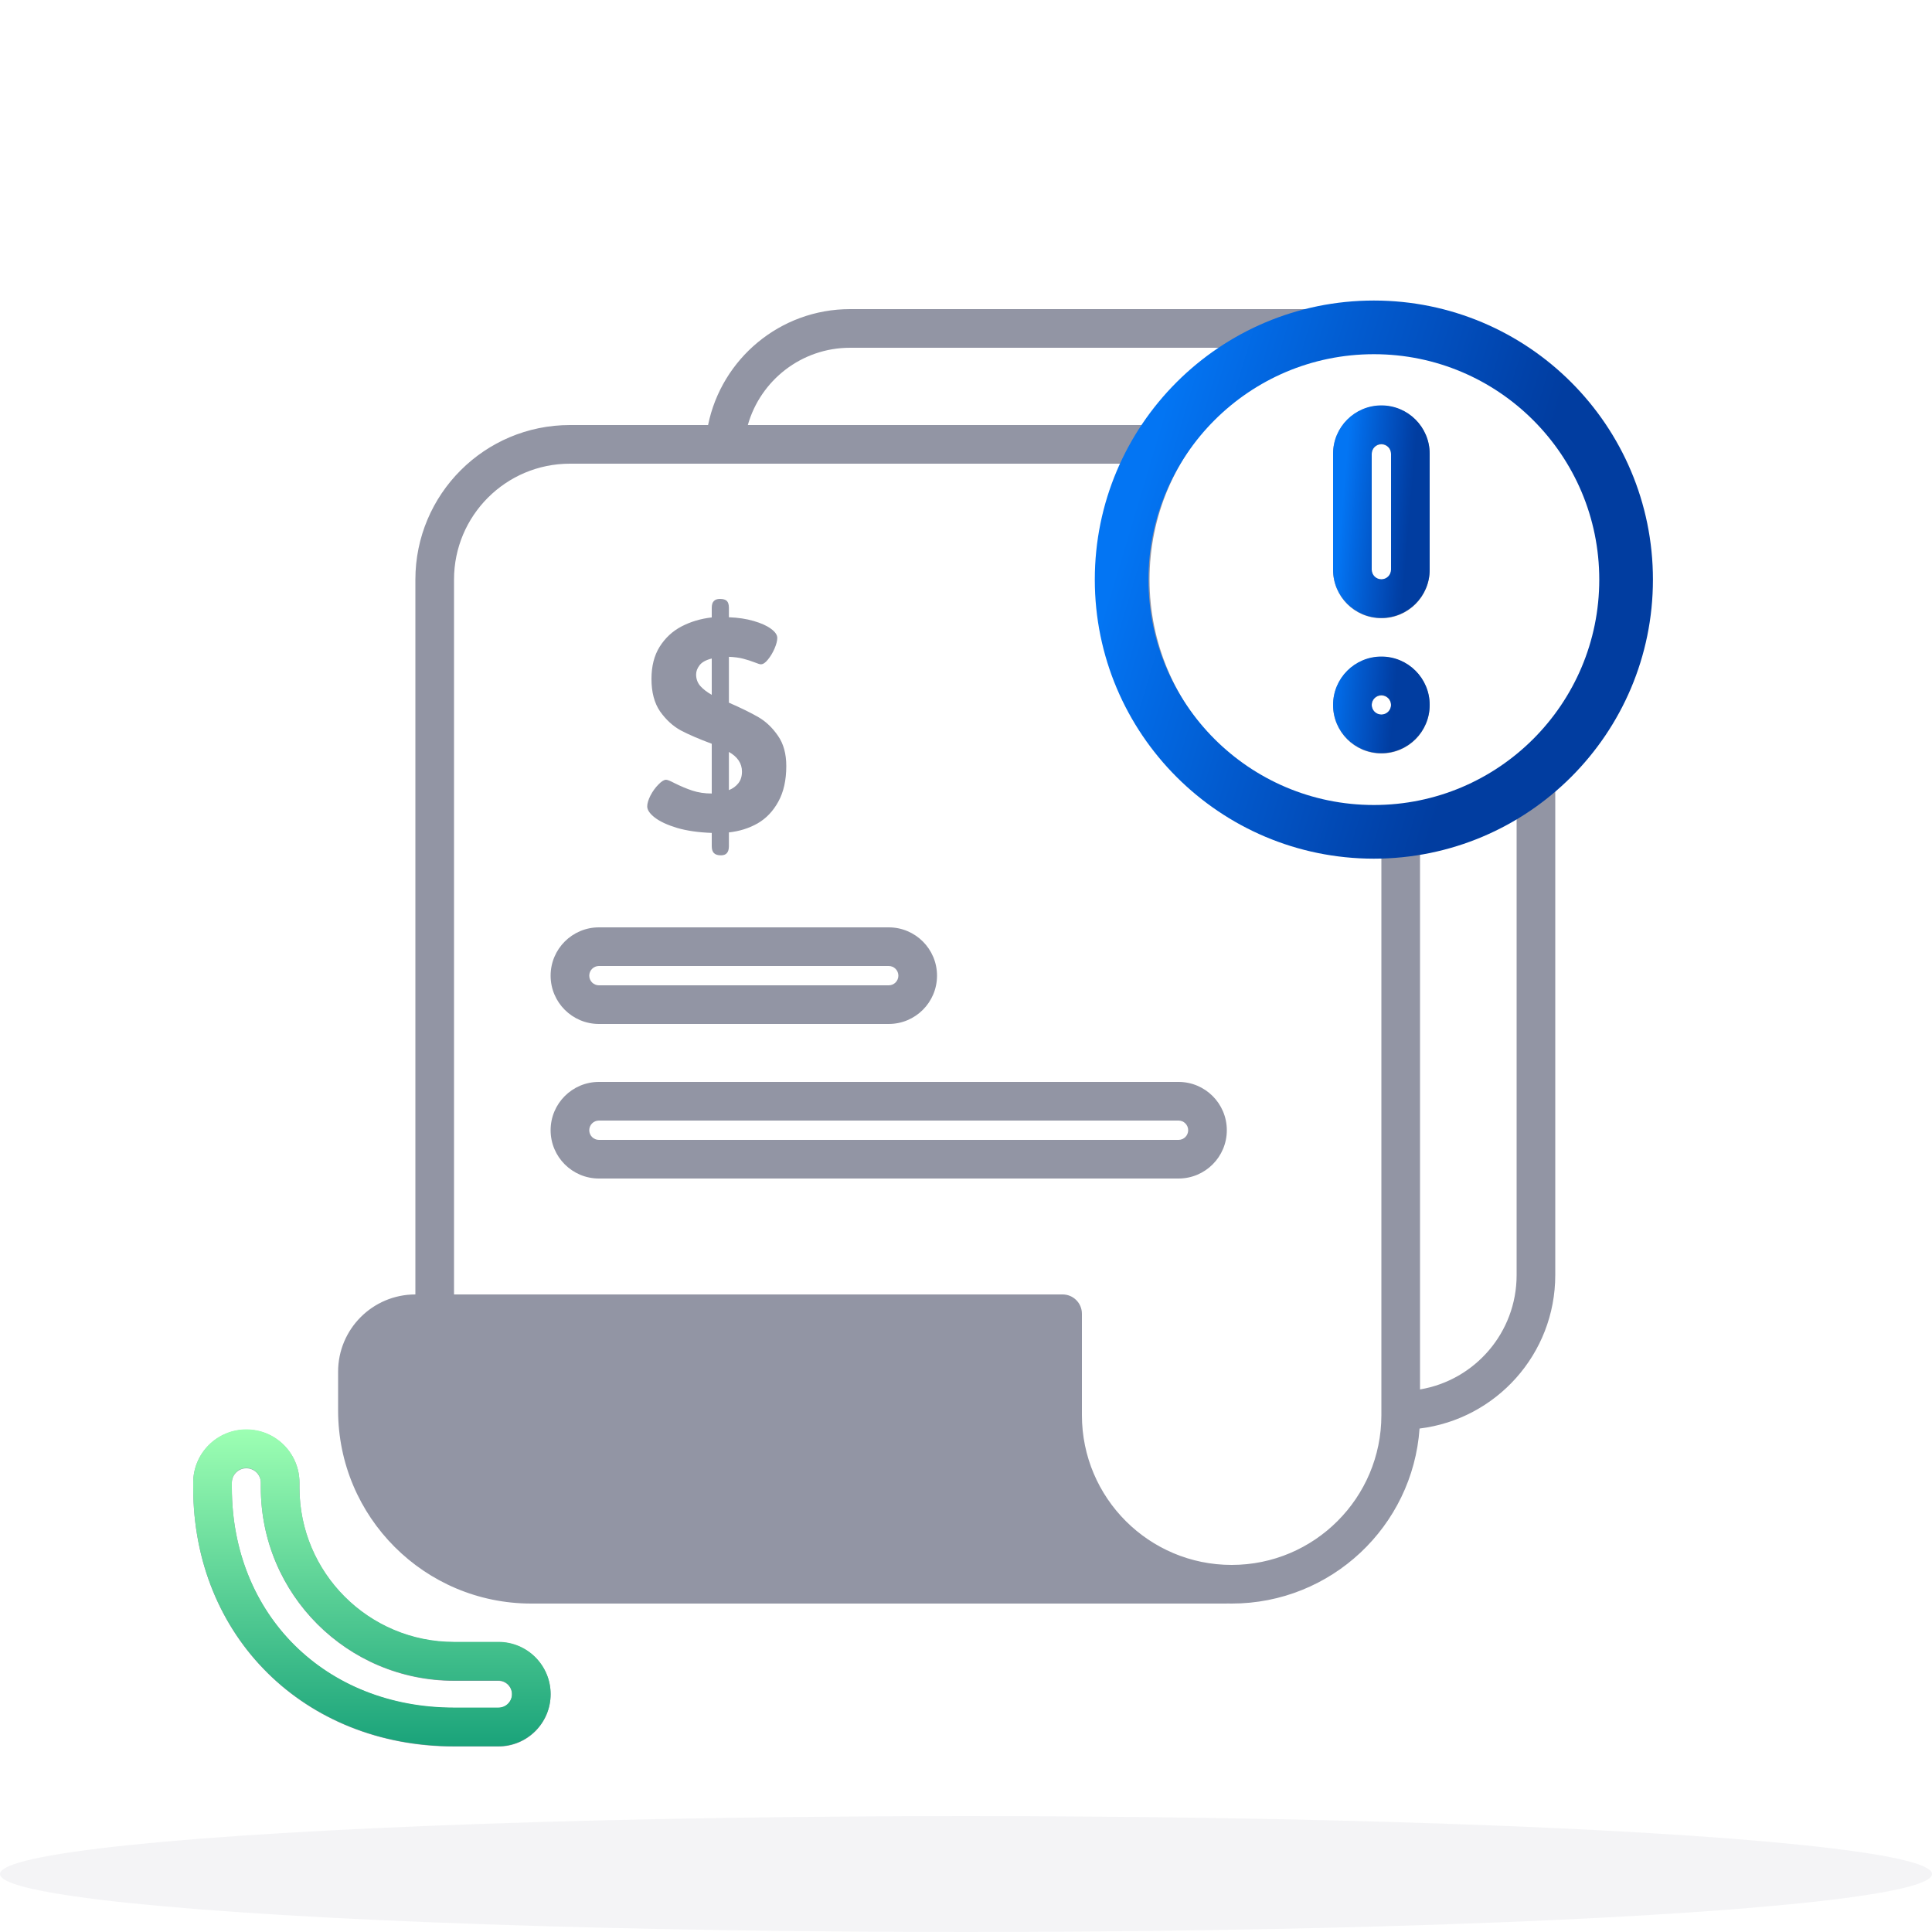 <svg width="180" height="180" viewBox="0 0 180 180" fill="none" xmlns="http://www.w3.org/2000/svg">
<ellipse opacity="0.1" cx="90" cy="174.6" rx="90" ry="5.4" fill="#9295A4"/>
<path fill-rule="evenodd" clip-rule="evenodd" d="M69.673 39.6C70.848 35.444 74.668 32.4 79.2 32.4H115.713C112.669 34.234 110.044 36.693 108.017 39.6H69.673ZM105.925 43.2H53.1C47.135 43.2 42.3 48.035 42.3 54V120.6H98.1H99C99.994 120.6 100.8 121.406 100.8 122.4V131.85C100.8 139.554 107.046 145.8 114.75 145.8C122.454 145.8 128.7 139.554 128.7 131.85V79.2C114.782 79.2 103.5 67.917 103.5 54C103.5 50.135 104.37 46.473 105.925 43.2ZM132.3 78.945V129.45C137.408 128.594 141.3 124.151 141.3 118.8V75.829C138.58 77.402 135.54 78.481 132.3 78.945ZM144.9 73.303V118.8C144.9 126.158 139.381 132.227 132.257 133.094C131.618 142.206 124.024 149.4 114.75 149.4C114.593 149.4 114.436 149.398 114.28 149.394L114.3 149.4H49.5C39.559 149.4 31.5 141.341 31.5 131.4V127.8C31.5 123.823 34.724 120.6 38.7 120.6V54C38.7 46.047 45.147 39.6 53.1 39.6H65.97C67.221 33.438 72.669 28.8 79.2 28.8H126.9V28.863C127.495 28.821 128.095 28.8 128.7 28.8C142.618 28.8 153.9 40.082 153.9 54C153.9 61.749 150.402 68.681 144.9 73.303ZM21.6 138.15C21.6 137.404 22.204 136.8 22.95 136.8C23.696 136.8 24.3 137.404 24.3 138.15V138.6C24.3 148.541 32.359 156.6 42.3 156.6H46.44C47.136 156.6 47.7 157.164 47.7 157.86C47.7 158.556 47.136 159.12 46.44 159.12H42.3C30.351 159.12 21.6 150.51 21.6 138.6V138.15ZM22.95 133.2C20.216 133.2 18 135.416 18 138.15V138.6C18 152.536 28.402 162.72 42.3 162.72H46.44C49.124 162.72 51.3 160.544 51.3 157.86C51.3 155.176 49.124 153 46.44 153H42.3C34.347 153 27.9 146.553 27.9 138.6V138.15C27.9 135.416 25.684 133.2 22.95 133.2ZM51.3 90.9C51.3 88.415 53.315 86.4 55.8 86.4H82.8C85.285 86.4 87.3 88.415 87.3 90.9C87.3 93.385 85.285 95.4 82.8 95.4H55.8C53.315 95.4 51.3 93.385 51.3 90.9ZM55.8 90C55.303 90 54.9 90.403 54.9 90.9C54.9 91.397 55.303 91.8 55.8 91.8H82.8C83.297 91.8 83.7 91.397 83.7 90.9C83.7 90.403 83.297 90 82.8 90H55.8ZM66.517 79.483C66.654 79.62 66.871 79.689 67.166 79.689C67.419 79.689 67.604 79.62 67.72 79.483C67.846 79.346 67.91 79.129 67.91 78.834V77.553C68.89 77.447 69.782 77.168 70.583 76.714C71.385 76.25 72.028 75.575 72.513 74.689C73.009 73.793 73.257 72.685 73.257 71.367C73.257 70.228 72.998 69.289 72.482 68.551C71.965 67.802 71.364 67.227 70.678 66.827C69.993 66.426 69.07 65.972 67.91 65.466V61.194C68.437 61.216 68.88 61.274 69.239 61.369C69.608 61.464 69.982 61.585 70.362 61.732C70.625 61.838 70.799 61.891 70.884 61.891C71.095 61.891 71.316 61.743 71.548 61.448C71.791 61.152 71.996 60.81 72.165 60.419C72.334 60.019 72.418 59.692 72.418 59.438C72.418 59.154 72.223 58.869 71.833 58.584C71.453 58.299 70.915 58.057 70.219 57.856C69.534 57.656 68.764 57.54 67.91 57.508V56.638C67.91 56.332 67.846 56.116 67.72 55.99C67.593 55.863 67.377 55.8 67.071 55.8C66.818 55.8 66.628 55.868 66.502 56.005C66.375 56.132 66.312 56.343 66.312 56.638V57.524C65.289 57.64 64.35 57.92 63.496 58.363C62.652 58.806 61.972 59.438 61.455 60.261C60.949 61.073 60.696 62.07 60.696 63.251C60.696 64.496 60.965 65.508 61.502 66.289C62.051 67.059 62.689 67.644 63.417 68.045C64.155 68.435 65.12 68.852 66.312 69.294V73.93C65.658 73.93 65.057 73.84 64.508 73.661C63.97 73.482 63.417 73.25 62.847 72.965C62.446 72.754 62.183 72.648 62.056 72.648C61.866 72.648 61.629 72.796 61.344 73.091C61.059 73.376 60.812 73.719 60.601 74.12C60.4 74.52 60.3 74.858 60.3 75.132C60.3 75.459 60.537 75.807 61.012 76.176C61.497 76.546 62.193 76.867 63.1 77.141C64.018 77.405 65.088 77.558 66.312 77.6V78.834C66.312 79.129 66.38 79.346 66.517 79.483ZM65.173 61.986C65.384 61.701 65.763 61.49 66.312 61.353V64.738C65.837 64.464 65.473 64.179 65.22 63.884C64.978 63.589 64.856 63.241 64.856 62.84C64.856 62.544 64.962 62.26 65.173 61.986ZM68.796 72.965C68.574 73.25 68.279 73.466 67.91 73.614V70.054C68.722 70.518 69.128 71.13 69.128 71.889C69.128 72.322 69.017 72.68 68.796 72.965ZM51.3 105.3C51.3 102.815 53.315 100.8 55.8 100.8H109.8C112.285 100.8 114.3 102.815 114.3 105.3C114.3 107.785 112.285 109.8 109.8 109.8H55.8C53.315 109.8 51.3 107.785 51.3 105.3ZM55.8 104.4C55.303 104.4 54.9 104.803 54.9 105.3C54.9 105.797 55.303 106.2 55.8 106.2H109.8C110.297 106.2 110.7 105.797 110.7 105.3C110.7 104.803 110.297 104.4 109.8 104.4H55.8ZM107.1 54C107.1 42.071 116.771 32.4 128.7 32.4C140.629 32.4 150.3 42.071 150.3 54C150.3 65.929 140.629 75.6 128.7 75.6C116.771 75.6 107.1 65.929 107.1 54ZM124.2 42.3C124.2 39.815 126.215 37.8 128.7 37.8C131.185 37.8 133.2 39.815 133.2 42.3V53.1C133.2 55.585 131.185 57.6 128.7 57.6C126.215 57.6 124.2 55.585 124.2 53.1V42.3ZM128.7 41.4C128.203 41.4 127.8 41.803 127.8 42.3V53.1C127.8 53.597 128.203 54 128.7 54C129.197 54 129.6 53.597 129.6 53.1V42.3C129.6 41.803 129.197 41.4 128.7 41.4ZM128.7 70.2C126.215 70.2 124.2 68.185 124.2 65.7C124.2 63.215 126.215 61.2 128.7 61.2C131.185 61.2 133.2 63.215 133.2 65.7C133.2 68.185 131.185 70.2 128.7 70.2ZM127.8 65.7C127.8 66.197 128.203 66.6 128.7 66.6C129.197 66.6 129.6 66.197 129.6 65.7C129.6 65.203 129.197 64.8 128.7 64.8C128.203 64.8 127.8 65.203 127.8 65.7Z" fill="#9295A4"/>
<path fill-rule="evenodd" clip-rule="evenodd" d="M21.6 138.12C21.6 137.374 22.204 136.77 22.95 136.77C23.695 136.77 24.3 137.374 24.3 138.12V138.57C24.3 148.511 32.359 156.57 42.3 156.57H46.44C47.136 156.57 47.7 157.134 47.7 157.83C47.7 158.526 47.136 159.09 46.44 159.09H42.3C30.351 159.09 21.6 150.48 21.6 138.57V138.12ZM22.95 133.17C20.216 133.17 18 135.386 18 138.12V138.57C18 152.507 28.401 162.69 42.3 162.69H46.44C49.124 162.69 51.3 160.514 51.3 157.83C51.3 155.146 49.124 152.97 46.44 152.97H42.3C34.347 152.97 27.9 146.523 27.9 138.57V138.12C27.9 135.386 25.684 133.17 22.95 133.17Z" fill="url(#paint0_linear_1432_22446)"/>
<path fill-rule="evenodd" clip-rule="evenodd" d="M124.2 42.27C124.2 39.784 126.215 37.77 128.7 37.77C131.185 37.77 133.2 39.784 133.2 42.27V53.069C133.2 55.555 131.185 57.569 128.7 57.569C126.215 57.569 124.2 55.555 124.2 53.069V42.27ZM128.7 41.37C128.203 41.37 127.8 41.773 127.8 42.27V53.069C127.8 53.567 128.203 53.969 128.7 53.969C129.197 53.969 129.6 53.567 129.6 53.069V42.27C129.6 41.773 129.197 41.37 128.7 41.37ZM128.7 70.169C126.215 70.169 124.2 68.155 124.2 65.669C124.2 63.184 126.215 61.169 128.7 61.169C131.185 61.169 133.2 63.184 133.2 65.669C133.2 68.155 131.185 70.169 128.7 70.169ZM127.8 65.669C127.8 66.167 128.203 66.57 128.7 66.57C129.197 66.57 129.6 66.167 129.6 65.669C129.6 65.172 129.197 64.769 128.7 64.769C128.203 64.769 127.8 65.172 127.8 65.669Z" fill="url(#paint1_linear_1432_22446)"/>
<circle cx="128" cy="54" r="23.5" stroke="url(#paint2_linear_1432_22446)" stroke-width="5"/>
<defs>
<linearGradient id="paint0_linear_1432_22446" x1="34.65" y1="133.17" x2="34.65" y2="162.69" gradientUnits="userSpaceOnUse">
<stop stop-color="#9DFFB3"/>
<stop offset="1" stop-color="#1AA37A"/>
</linearGradient>
<linearGradient id="paint1_linear_1432_22446" x1="124.259" y1="56.704" x2="130.584" y2="57.232" gradientUnits="userSpaceOnUse">
<stop stop-color="#0375F3"/>
<stop offset="0.111" stop-color="#036EEA"/>
<stop offset="0.222" stop-color="#0267E1"/>
<stop offset="0.333" stop-color="#0261D7"/>
<stop offset="0.444" stop-color="#025ACE"/>
<stop offset="0.556" stop-color="#0254C5"/>
<stop offset="0.667" stop-color="#024EBC"/>
<stop offset="0.778" stop-color="#0148B3"/>
<stop offset="0.889" stop-color="#0142A9"/>
<stop offset="1" stop-color="#013DA0"/>
</linearGradient>
<linearGradient id="paint2_linear_1432_22446" x1="102.342" y1="58.389" x2="136.098" y2="68.523" gradientUnits="userSpaceOnUse">
<stop stop-color="#0375F3"/>
<stop offset="0.111" stop-color="#036EEA"/>
<stop offset="0.222" stop-color="#0267E1"/>
<stop offset="0.333" stop-color="#0261D7"/>
<stop offset="0.444" stop-color="#025ACE"/>
<stop offset="0.556" stop-color="#0254C5"/>
<stop offset="0.667" stop-color="#024EBC"/>
<stop offset="0.778" stop-color="#0148B3"/>
<stop offset="0.889" stop-color="#0142A9"/>
<stop offset="1" stop-color="#013DA0"/>
</linearGradient>
</defs>
</svg>
